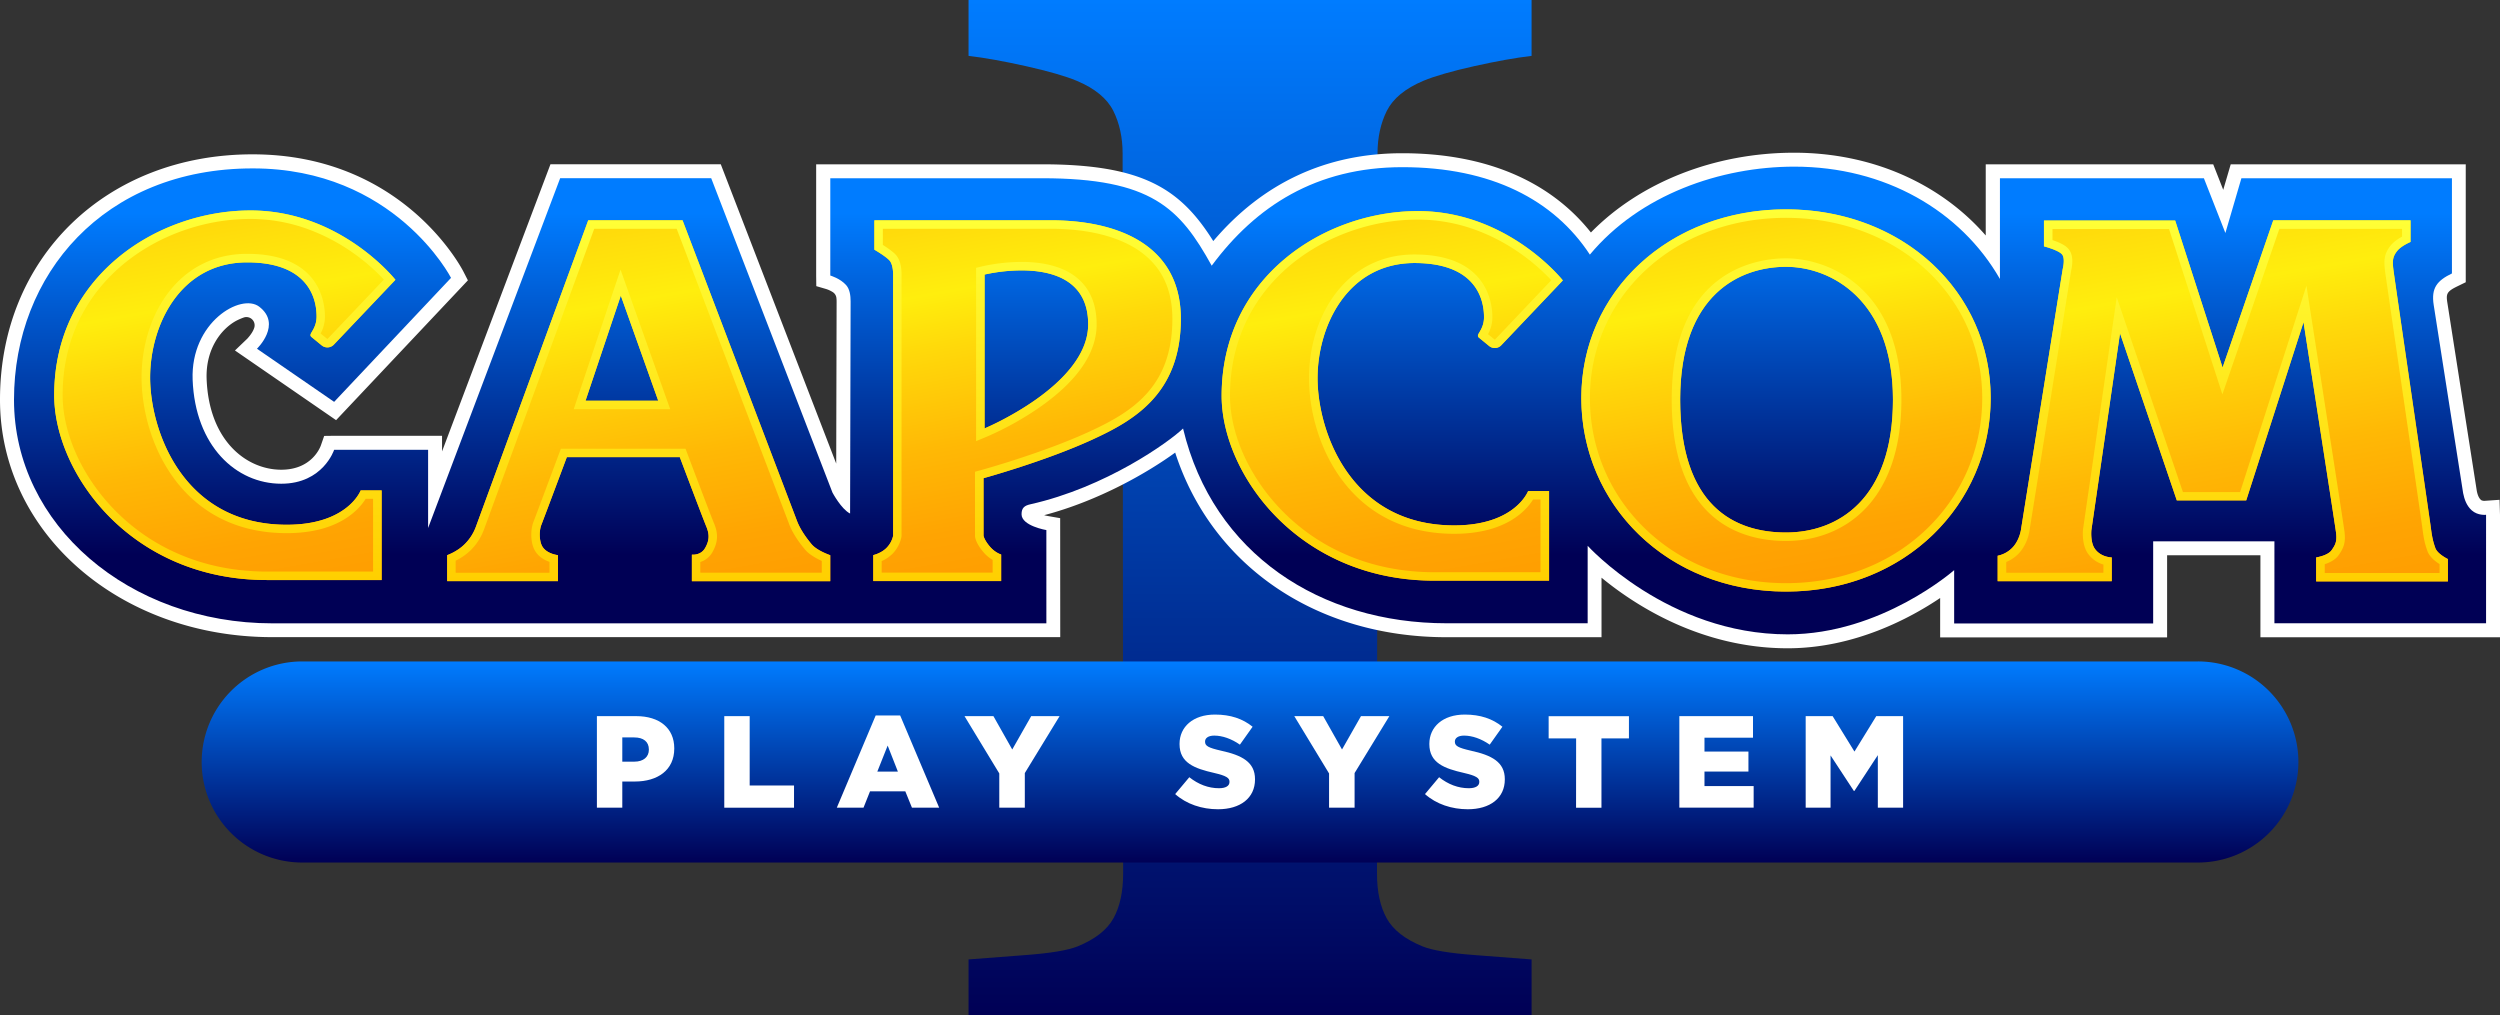 <svg id="Layer_1" data-name="Layer 1" xmlns="http://www.w3.org/2000/svg" xmlns:xlink="http://www.w3.org/1999/xlink" viewBox="0 0 3839 1559"><rect x="0" y="0" width="3839" height="1559" fill="#333333" stroke="none"/><defs><linearGradient id="Dégradé_sans_nom" x1="1919.6" y1="1557.89" x2="1919.6" y2="-1.11" gradientTransform="matrix(1, 0, 0, -1, 0, 1557.89)" gradientUnits="userSpaceOnUse"><stop offset="0" stop-color="#007cff"/><stop offset="1" stop-color="#005"/></linearGradient><linearGradient id="Dégradé_sans_nom_2" x1="396.05" y1="4134.36" x2="396.05" y2="4443.16" gradientTransform="translate(1523.5 -3118.66)" xlink:href="#Dégradé_sans_nom"/><linearGradient id="Dégradé_sans_nom_3" x1="1919.55" y1="583.79" x2="1919.55" y2="1301.99" gradientTransform="matrix(1, 0, 0, -1, 0, 1557.89)" gradientUnits="userSpaceOnUse"><stop offset="0.17" stop-color="#005"/><stop offset="0.9" stop-color="#007cff"/></linearGradient><linearGradient id="Dégradé_sans_nom_4" x1="3443.38" y1="609.44" x2="3329.92" y2="1252.91" gradientTransform="matrix(1, 0, 0, -1, 0, 1557.89)" gradientUnits="userSpaceOnUse"><stop offset="0" stop-color="#ff9d01"/><stop offset="0.15" stop-color="#ffa402"/><stop offset="0.37" stop-color="#ffb805"/><stop offset="0.63" stop-color="#ffd80a"/><stop offset="0.78" stop-color="#ffee0d"/><stop offset="1" stop-color="#ffd70b"/></linearGradient><linearGradient id="Dégradé_sans_nom_5" x1="3413.3" y1="665.09" x2="3413.3" y2="1219.59" gradientTransform="matrix(1, 0, 0, -1, 0, 1557.89)" gradientUnits="userSpaceOnUse"><stop offset="0" stop-color="#ffcf00"/><stop offset="1" stop-color="#ffff36"/></linearGradient><linearGradient id="Dégradé_sans_nom_6" x1="993.14" y1="615.69" x2="887.14" y2="1216.84" xlink:href="#Dégradé_sans_nom_4"/><linearGradient id="Dégradé_sans_nom_7" x1="980.8" y1="665.39" x2="980.8" y2="1219.59" xlink:href="#Dégradé_sans_nom_5"/><linearGradient id="Dégradé_sans_nom_8" x1="1611.75" y1="678.7" x2="1511.14" y2="1249.29" xlink:href="#Dégradé_sans_nom_4"/><linearGradient id="Dégradé_sans_nom_9" x1="1577.15" y1="665.59" x2="1577.15" y2="1219.59" xlink:href="#Dégradé_sans_nom_5"/><linearGradient id="Dégradé_sans_nom_10" x1="2794.31" y1="653.03" x2="2692.01" y2="1233.19" xlink:href="#Dégradé_sans_nom_4"/><linearGradient id="Dégradé_sans_nom_11" x1="2742.6" y1="649.49" x2="2742.6" y2="1236.39" xlink:href="#Dégradé_sans_nom_5"/><linearGradient id="Dégradé_sans_nom_12" x1="414.73" y1="636.97" x2="310.78" y2="1226.51" xlink:href="#Dégradé_sans_nom_4"/><linearGradient id="Dégradé_sans_nom_13" x1="345.2" y1="667.19" x2="345.2" y2="1234.69" xlink:href="#Dégradé_sans_nom_5"/><linearGradient id="Dégradé_sans_nom_14" x1="2207.43" y1="636.07" x2="2103.48" y2="1225.61" xlink:href="#Dégradé_sans_nom_4"/><linearGradient id="Dégradé_sans_nom_15" x1="2137.9" y1="666.19" x2="2137.9" y2="1233.69" xlink:href="#Dégradé_sans_nom_5"/></defs><path d="M2129.6,170.2q14.4-28.5,56.1-46.1,26.4-10.95,78-22.5,51-11.4,88.2-15.8V0H1487.3V85.8c24.7,2.9,54.2,8.2,88.2,15.8q51.6,11.55,78,22.5,41.7,17.55,56.1,46.1c9.5,19.1,14.3,41,14.3,65.9l.8,1105.2c0,27.9-4.9,50.7-14.8,68.7s-28.4,32.4-55.5,43.4c-14.7,5.9-41.2,10.3-79.7,13.2s-67.6,5.2-87.4,6.7V1559h864.6v-85.7q-29.7-2.25-87.4-6.7c-38.5-2.9-65-7.3-79.7-13.2-27.1-11-45.6-25.4-55.5-43.4s-14.8-40.8-14.8-68.7l.8-1105.2C2115.3,211.2,2120.1,189.3,2129.6,170.2Z" transform="translate(0 0)" style="fill:url(#Dégradé_sans_nom)"/><path id="rect4789" d="M464.1,1015.7H3375a154.37,154.37,0,0,1,154.4,154.4h0A154.37,154.37,0,0,1,3375,1324.5H464.1a154.37,154.37,0,0,1-154.4-154.4h0A154.43,154.43,0,0,1,464.1,1015.7Z" transform="translate(0 0)" style="fill-rule:evenodd;fill:url(#Dégradé_sans_nom_2)"/><path d="M916.7,1099.7H977c35.5,0,58.4,18.3,58.4,49.4v.4c0,33.1-25.5,50.6-60.5,50.6H955.6v40.2h-39V1099.7Zm57.4,69.9c13.9,0,22.3-7.2,22.3-18.3v-.4c0-12-8.4-18.5-22.5-18.5H955.6v37.2Z" transform="translate(0 0)" style="fill:#fff"/><path d="M1112.2,1099.7h39v106.5h68.1v34.1H1112.2Z" transform="translate(0 0)" style="fill:#fff"/><path d="M1344.7,1098.7h37.6l59.9,141.6h-41.8l-10.2-25.1H1336l-10,25.1h-41Zm34.1,86.2-15.7-40-15.9,40Z" transform="translate(0 0)" style="fill:#fff"/><path d="M1534.5,1187.7l-53.4-88h44.4l28.9,51.2,29.1-51.2h43.6l-53.4,87.4v53.2h-39.2Z" transform="translate(0 0)" style="fill:#fff"/><path d="M1804.6,1219.4l21.7-25.9c13.9,11,29.3,16.9,45.6,16.9,10.4,0,16.1-3.6,16.1-9.6v-.4c0-5.8-4.6-9-23.7-13.5-29.9-6.8-53-15.3-53-44.2v-.4c0-26.1,20.7-45,54.4-45,23.9,0,42.6,6.4,57.8,18.7l-19.5,27.5c-12.9-9-26.9-13.9-39.4-13.9-9.4,0-14.1,4-14.1,9v.4c0,6.4,4.8,9.2,24.3,13.7,32.3,7,52.4,17.5,52.4,43.8v.4c0,28.7-22.7,45.8-56.8,45.8C1845.6,1242.7,1821.9,1234.8,1804.6,1219.4Z" transform="translate(0 0)" style="fill:#fff"/><path d="M2040.9,1187.7l-53.4-88h44.4l28.9,51.2,29.1-51.2h43.6l-53.4,87.4v53.2h-39.2v-52.6Z" transform="translate(0 0)" style="fill:#fff"/><path d="M2188.2,1219.4l21.7-25.9c13.9,11,29.3,16.9,45.6,16.9,10.4,0,16.1-3.6,16.1-9.6v-.4c0-5.8-4.6-9-23.7-13.5-29.9-6.8-53-15.3-53-44.2v-.4c0-26.1,20.7-45,54.4-45,23.9,0,42.6,6.4,57.8,18.7l-19.5,27.5c-12.9-9-26.9-13.9-39.4-13.9-9.4,0-14.1,4-14.1,9v.4c0,6.4,4.8,9.2,24.3,13.7,32.3,7,52.4,17.5,52.4,43.8v.4c0,28.7-22.7,45.8-56.8,45.8C2229.2,1242.7,2205.5,1234.8,2188.2,1219.4Z" transform="translate(0 0)" style="fill:#fff"/><path d="M2420.3,1133.9h-42.2v-34.1h123.3v34.1h-42.2v106.5h-39l.1-106.5Z" transform="translate(0 0)" style="fill:#fff"/><path d="M2578.8,1099.7h113.1v33.1h-74.5v21.3h67.5v30.7h-67.5v22.3h75.5v33.1H2578.8Z" transform="translate(0 0)" style="fill:#fff"/><path d="M2773,1099.7h41.2l33.5,54.4,33.5-54.4h41.2v140.6h-38.8v-80.7l-36,55h-.8L2811,1160v80.3h-38.2V1099.7Z" transform="translate(0 0)" style="fill:#fff"/><path d="M1511.9,421.6V657.9S1671,591.6,1671,498.1c.1-115.6-159.1-76.5-159.1-76.5" transform="translate(0 0)" style="fill:#231f20"/><path d="M2742.6,409.7c-69.4,0-162.5,40.8-162.5,204s82.9,204,162.5,204,164.2-51,164.2-204-94.8-204-164.2-204" transform="translate(0 0)" style="fill:#231f20"/><polyline points="899.1 615.4 1010.8 615.4 953.3 453.9 899.1 615.4" style="fill:#231f20"/><path d="M585.9,890.8h-176C200,890.8,83.2,725.9,83.2,606.9c0-182.4,158-283.7,301.3-283.7,138.8,0,222.6,106.5,222.6,106.5L511.4,530.4s-5.1,2.6-9.3,2.6-10.2-4.3-10.2-4.3L480,518.5a4.49,4.49,0,0,1-3.4-4.3c0-3.4,9.3-11.9,9.3-28s-3.4-83.3-106.6-83.3-149,96.9-149,176.8,49.1,226.1,209.9,226.1c93.6,0,113.4-52.7,113.4-52.7h32.2V890.8Zm689,1.7H1062.5V851.7s13.5,1.7,20.3-10.2,6.8-21.3,1.7-33.2S1043.9,702,1043.9,702H870.3s-35.6,95.2-38.9,103.7-3.4,22.1,0,30.6c5.6,14.1,25.4,16.2,25.4,16.2v39.9H686.7V852.5s15.4-5.3,27-17a71.21,71.21,0,0,0,16.9-26.3L903.3,338.4h144.8l176,462.3c5.1,12.8,13.6,24.7,22.1,34.9s28.7,17,28.7,17Zm402.9-217.6c-72.3,33.4-167.5,59.5-167.5,59.5v88.4s.8,6,9.3,16.2,17.8,12.7,17.8,12.7v40.8H1341V852.6s11.9-2.6,20.3-11a38.12,38.12,0,0,0,10.2-18.7V423.3s.8-17-6-23.8-22.8-16.1-22.8-16.1V338.3h270.8c99.9,0,199.8,35.7,199.8,151.3S1740.4,646,1677.8,674.9Zm494.3-271c-103.2,0-149,96.9-149,176.8s49.1,226.1,209.9,226.1c93.6,0,113.4-52.7,113.4-52.7h32.2V891.8H2202.5c-209.9,0-326.7-164.9-326.7-283.8,0-182.5,158-283.7,301.3-283.7,138.8,0,222.6,106.5,222.6,106.5l-95.6,100.7s-5.1,2.5-9.3,2.5-10.2-4.2-10.2-4.2l-11.9-10.2s-3.4-.9-3.4-4.3,9.3-11.9,9.3-28C2278.8,471,2275.4,403.9,2172.1,403.9Zm570.5,504.5c-182.8,0-314.3-134.1-314.3-297.2s134.8-289.6,314.3-289.6,314.2,126.5,314.2,289.6S2925.4,908.4,2742.6,908.4Zm1016.5-15.6H3556.8V856s17.8-2.6,23.7-11,8.5-13.6,6.8-27.2-49.9-323-49.9-323l-88.1,273.6H3342.7l-87.2-256.6-44,302.5s-1.7,18.2,5.1,28.1c9.3,13.6,26.2,13.6,26.2,13.6v36.5H3067.6V853.4a43.19,43.19,0,0,0,24.1-14c10.2-11.9,11.9-27.2,11.9-27.2l63.9-399.1s3.8-14.9-.4-21.7c-4.5-7.2-28.4-13.2-28.4-13.2V338.6h201.5L3413,564.3l77.8-226.1h210.8v33.2s-14.1,5.9-20.3,13.6c-7.6,9.3-7.6,16.1-6,29.7s55.9,382.4,57.6,396.1,3.4,21.3,6.8,30.6,19.5,16.9,19.5,16.9v34.5Z" transform="translate(0 0)" style="fill:#231f20"/><path d="M1511.9,421.6V657.9S1671,591.6,1671,498.1c.1-115.6-159.1-76.5-159.1-76.5" transform="translate(0 0)" style="fill:#fff"/><path d="M2742.6,409.7c-69.4,0-162.5,40.8-162.5,204s82.9,204,162.5,204,164.2-51,164.2-204-94.8-204-164.2-204" transform="translate(0 0)" style="fill:#fff"/><polyline points="899.1 615.4 1010.8 615.4 953.3 453.9 899.1 615.4" style="fill:#fff"/><path d="M2745.1,995.5c-132.8,0-234.3-66-285.8-108.4v91.4H2221.1c-200.4,0-360.4-110.2-416.5-283.5-41.8,30.4-116.9,73.9-201.2,96.1a59.58,59.58,0,0,0,6.8,1.5l17.8,3.1.1,182.7H418.3C183.8,978.5,0,818.3,0,613.7,0,395.4,163.1,237,387.8,237c228.9,0,320,172.6,323.8,180l6.9,13.5L516.1,645.2l-155.3-107,19-18.2c5.7-6.3,9-11.7,10.5-16.3a12.63,12.63,0,0,0-16.1-16.1,94.37,94.37,0,0,0-10.5,4.5c-22.5,11.7-48.2,42.3-46.4,90.1,3.7,95.6,62,139.1,114.6,139.1,46.4,0,59.6-33.7,60.9-37.5l5-14.4,15.3-.2H678.8v24l166.5-441h261.5l177.3,459.7c.2-94.3.6-242.7.6-248.7a44.48,44.48,0,0,0-.3-5.7,12.21,12.21,0,0,0-5.4-8.8,44,44,0,0,0-10.1-4.8l-15.4-4.5-.2-16.1v-171h346.5c153.9,0,212.4,36.6,263.3,117.9,76-89.5,173.5-134.9,290.2-134.9,126.9,0,226.4,42,289.7,121.7,75.5-77.2,190.1-122.5,312.1-122.5,118.2,0,223.9,46.5,294.2,127.1V252.3h349.3l15.4,39.2,11.5-39.2h360.9V433.4l-12.1,5.9c-17.2,8.3-18.3,11.8-16.1,25.8L3803.4,754c1.3,6.5,3.3,11,6.4,13.7,1.4,1.2,4.3,1.5,5.5,1.4l23-1.6.7,23V978.6H3471.1V852.7H3327.8V978.8H2979.3V918.3C2933.4,949.2,2847.6,995.5,2745.1,995.5ZM2416.5,782.6l37.3,41c1.2,1.3,119.3,128.9,291.3,128.9,133.7,0,240.4-92.3,241.4-93.2l35.6-31.3V935.9h262.7V809.8H3514V935.6h282.1v-127a48.24,48.24,0,0,1-14.9-9c-13.5-12.1-17.9-27.6-20-38.2l-45.3-289.8c-5.5-35,9.2-52.9,27.7-64.5v-112H3457.8l-37.7,129-50.6-129H3092.4V508.9l-40.1-69.8c-58.1-101.3-169.2-161.7-297.1-161.7-119.8,0-231.1,47.6-297.5,127.4L2439.2,427l-15.9-24.2c-53.5-81.5-146.9-124.6-269.9-124.6-114.4,0-204.6,46.7-275.6,142.6l-19.9,26.8-16.2-29.2c-42.3-76.4-76.6-123.3-241.9-123.3H1296.2V409a66.09,66.09,0,0,1,19.3,15.1c8,9.2,11.9,22,11.9,39,0,8.8-.8,325.6-.8,325.6l-.1,34.7-31-15.6c-18.2-9.2-32.5-34-36.4-41.4l-1.1-2.3-180.9-469H875L677.5,818.5,636,810.9V712.2H526.6c-11.4,19.8-38.6,52.1-94.7,52.1-72.5,0-152.7-56.4-157.5-180.4C271.8,516,310.3,471.5,344,454.1c25.2-13,50.2-13.1,67.1-.2,18.2,13.9,22.7,30.1,23.3,41.2.8,13.5-3.8,25.8-9.2,35.4l85,58.5L666,423.8c-24.4-37.6-108.2-143.9-278-143.9-203.1,0-344.9,137.3-344.9,333.8,0,180.5,164.9,321.9,375.4,321.9H1585.4v-105c-20.6-7-38.1-20.3-38.1-40.9,0-13.4,5.3-30.6,30.3-36.2,108.2-24.4,202.3-89.9,224.3-111l27-25.9,8.7,36.4c41.8,174.4,188.8,282.7,383.8,282.7h195.3V782.6Z" transform="translate(0 0)" style="fill:#fff"/><path d="M692.6,426.7,513.1,617.1,394.6,535.5s38.9-37.4,3.4-64.6c-27.8-21.2-105.5,23.8-102.2,112.2,3.9,101.9,66.7,159.7,136.1,159.7,64.3,0,81.2-52.1,81.2-52.1H657.4V810.8L860.2,273.6h231.9l186.2,482.7s13.5,25.5,27.1,32.3c0,0,.8-316.7.8-325.6s-1.2-18.7-6.7-25c-9.1-10.5-24.5-14.9-24.5-14.9V273.7h325c168.5,0,211.8,45.9,260.7,134.3,67.5-91.2,160.4-151.3,292.9-151.3,136.4,0,232.8,50.4,287.8,134.3,76.9-92.3,200.8-135.1,314-135.1,139.2,0,255.6,67.7,315.7,172.5V273.7h313.2l33,84.1,24.6-84.1h323.3V419.9c-22.9,11.1-32.1,22.3-28,48.5l45.2,288.9c1.9,9.4,5.2,19.2,13.2,26.4,9.4,8.4,22,6.8,22,6.8V957.1h-325V831.3H3306.4V957.4H3000.8V875.5s-111.7,98.6-255.6,98.6c-184.2,0-307.2-136-307.2-136v119H2221.3c-192.8,0-358.4-106-404.6-299.1-21.9,21-118.5,90.3-234.5,116.4-9,2-13.5,5.5-13.5,15.3,0,17.9,38.1,24.3,38.1,24.3V957.2H418.4c-220.1,0-396.9-151.3-396.9-343.3S159.4,258.6,387.9,258.6c218.3-.2,304.7,168.1,304.7,168.1" transform="translate(0 0)" style="fill:url(#Dégradé_sans_nom_3)"/><path d="M3739.8,841.5c-3.4-9.3-5.1-17-6.8-30.6s-55.8-382.4-57.5-396-1.7-20.4,5.9-29.8c6.3-7.7,20.3-13.6,20.3-13.6V338.3H3490.9L3413,564.4l-72.8-225.7H3138.7v39.6s23.9,6.1,28.4,13.2c4.3,6.8.4,21.7.4,21.7l-63.9,399s-1.7,15.3-11.9,27.2a43.5,43.5,0,0,1-24.1,14v39.1h175.2V856s-16.9,0-26.2-13.7c-6.8-9.9-5.1-28-5.1-28l44-302.6,87.2,256.7h106.6l88-273.7s48.2,309.4,49.9,323-.8,18.7-6.8,27.2-23.7,11.1-23.7,11.1v36.8H3759V858.5C3759.2,858.5,3743.1,850.8,3739.8,841.5Z" transform="translate(0 0)" style="fill:url(#Dégradé_sans_nom_4)"/><path d="M3688.6,351.3v12.1c-5.6,3.1-12.7,7.7-17.4,13.5-11,13.5-10.5,24.9-8.7,39.6.9,7,14.6,100.8,29.1,200.2,13.6,93,27.6,189.2,28.4,195.8,1.8,14.3,3.7,23.1,7.5,33.5,2.3,6.5,7.6,12.6,15.8,18.3,1,.7,2,1.3,2.9,1.9v13.7H3569.9V866.4c7.3-2.4,16.2-6.6,21.3-13.9,7.8-11.1,11.1-19.4,9-36.2-1.7-13.6-48-310.7-50-323.4l-8.4-54.2L3525,490.9l-85.1,264.7h-87.8l-84.2-247.9-17.4-51.2-7.8,53.5-44,302.6v.6c-.4,3.8-1.7,23.5,7.3,36.5a43.87,43.87,0,0,0,24,17.2v12.6H3080.8V863a55.79,55.79,0,0,0,21-15.1c11.8-13.9,14.4-30.6,14.8-33.8l63.8-398.2c1.3-5.4,4.3-20.9-2.2-31.2-3.6-5.7-10.5-10.2-22.4-14.6-1.4-.5-2.7-1-4-1.4V351.8h179l69.9,216.7,12,37.1,12.7-36.9,74.8-217.3h188.4m13-13.1H3490.8L3413,564.4l-72.8-225.7H3138.7v39.6s23.9,6.1,28.4,13.2c4.3,6.8.4,21.7.4,21.7l-63.9,399s-1.7,15.3-11.9,27.2a43.5,43.5,0,0,1-24.1,14v39.1h175.2V856s-16.9,0-26.2-13.7c-6.8-9.9-5.1-28-5.1-28l44-302.6,87.2,256.7h106.6l88-273.7s48.2,309.4,49.9,323-.8,18.7-6.8,27.2-23.7,11.1-23.7,11.1v36.8H3759V858.5s-16.1-7.6-19.4-17-5.1-17-6.8-30.6-55.8-382.4-57.5-396-1.7-20.4,5.9-29.8c6.3-7.7,20.3-13.6,20.3-13.6V338.3Z" transform="translate(0 0)" style="fill:url(#Dégradé_sans_nom_5)"/><path d="M1246.2,835.5c-8.5-10.2-16.9-22.1-22-34.9L1048.1,338.2H903.3L730.7,809.1a73.13,73.13,0,0,1-17,26.4c-11.6,11.7-27,17-27,17v39.9H856.8V852.5s-19.8-2-25.4-16.2c-3.4-8.5-3.4-22.1,0-30.6s39-103.7,39-103.7h173.5s35.6,94.3,40.6,106.3,5.1,21.3-1.7,33.2-20.3,10.2-20.3,10.2v40.8H1275V852.6C1274.9,852.5,1254.6,845.7,1246.2,835.5ZM899.1,615.4l54.2-161.5,57.5,161.5Z" transform="translate(0 0)" style="fill:url(#Dégradé_sans_nom_6)"/><path d="M1039.1,351.3l172.9,454v.2c4.8,12,12.7,24.6,24.1,38.3,6.7,8,17.9,14,25.8,17.5v18.1H1075.4V863a32.4,32.4,0,0,0,18.6-15.1c8.6-15.1,9.3-28.4,2.3-44.7-3.9-9.2-28.2-73.2-40.4-105.7l-3.2-8.4H861.3l-3.2,8.5c-.4,1-35.5,95.2-38.8,103.4-4.6,11.5-4.6,28.8,0,40.2,5,12.5,15.9,18.6,24.5,21.6v16.7H699.7V861A89.64,89.64,0,0,0,723,844.7a86.52,86.52,0,0,0,20.1-31.3L912.5,351.3h126.6M881,628.4h148.2L1023,611,965.5,449.5l-12.6-35.4-12,35.6L886.7,611.2,881,628.4m167.1-290.1H903.3L730.7,809.1a73.13,73.13,0,0,1-17,26.4c-11.6,11.7-27,17-27,17v39.9H856.8V852.5s-19.8-2-25.4-16.2c-3.4-8.5-3.4-22.1,0-30.6s39-103.7,39-103.7h173.5s35.6,94.3,40.6,106.3,5.1,21.3-1.7,33.2c-5.2,9.2-14.5,10.3-18.5,10.3a14.88,14.88,0,0,1-1.9-.1v40.8h212.5V852.6s-20.4-6.8-28.8-17-16.9-22.1-22-34.9l-176-462.4Zm-149,277.1,54.2-161.5,57.5,161.5Z" transform="translate(0 0)" style="fill:url(#Dégradé_sans_nom_7)"/><path d="M1613.5,338.3H1342.7v45.1s16.1,9.3,22.8,16.1,6,23.8,6,23.8V822.7a38.12,38.12,0,0,1-10.2,18.7c-8.5,8.5-20.3,11-20.3,11v39.9h196.4V851.5s-9.3-2.5-17.8-12.7-9.3-16.2-9.3-16.2V734.3s95.3-26.2,167.6-59.5c62.7-28.9,135.4-69.7,135.4-185.2S1713.4,338.3,1613.5,338.3ZM1511.9,657.9V421.6S1671,382.5,1671,498.1C1671.1,591.6,1511.9,657.9,1511.9,657.9Z" transform="translate(0 0)" style="fill:url(#Dégradé_sans_nom_8)"/><path d="M1613.5,351.3c53.6,0,98.7,10.5,130.5,30.3,17.7,11.1,31.5,25.2,40.8,41.9,10.3,18.5,15.5,40.7,15.5,66.1,0,105.6-63.2,143.6-127.9,173.4-70.5,32.5-164.7,58.6-165.6,58.8l-9.6,2.6v99.1l.1.9c.3,2.3,2.1,10.6,12.2,22.7a54.28,54.28,0,0,0,14.8,12.7v19.5H1353.9V861.6a53.77,53.77,0,0,0,16.5-11.1,51.41,51.41,0,0,0,13.8-25.8l.2-1.1V423.5a91.78,91.78,0,0,0-.5-11.2c-1.2-9.7-4.3-17.1-9.2-22h0c-4.9-4.9-13.2-10.5-19-14.2V351.3h257.8M1498.9,677.4l18-7.5a473,473,0,0,0,82.1-46.2c56.4-40.1,85-82.3,85-125.6,0-61.8-40.9-95.9-115.3-95.9a284.41,284.41,0,0,0-59.9,6.7l-9.9,2.4V677.4m114.6-339.1H1342.7v45.1s16.1,9.3,22.8,16.1,6,23.8,6,23.8V822.7a38.12,38.12,0,0,1-10.2,18.7c-8.5,8.5-20.3,11-20.3,11v39.9h196.4V851.5s-9.3-2.5-17.8-12.7-9.3-16.2-9.3-16.2V734.3s95.3-26.2,167.6-59.5c62.7-28.9,135.4-69.7,135.4-185.2s-99.9-151.3-199.8-151.3ZM1511.9,657.9V421.6a264.58,264.58,0,0,1,56.8-6.4c45.7,0,102.3,13.9,102.3,82.9.1,93.5-159.1,159.8-159.1,159.8Z" transform="translate(0 0)" style="fill:url(#Dégradé_sans_nom_9)"/><path d="M2742.6,321.5c-179.5,0-314.3,126.5-314.3,289.7s131.4,297.2,314.3,297.2,314.3-134.1,314.3-297.2S2922.1,321.5,2742.6,321.5Zm0,496.2c-79.6,0-162.5-40.8-162.5-204s93.1-204,162.5-204,164.2,51,164.2,204S2822.2,817.7,2742.6,817.7Z" transform="translate(0 0)" style="fill:url(#Dégradé_sans_nom_10)"/><path d="M2742.6,334.5c83.2,0,159.8,28.5,215.6,80.2,55.3,51.2,85.7,121,85.7,196.5,0,76.5-30,147.7-84.6,200.5a290.23,290.23,0,0,1-95.2,61.2c-37.7,15-78.5,22.6-121.4,22.6s-83.7-7.6-121.4-22.6a289.19,289.19,0,0,1-95.2-61.2c-54.6-52.8-84.6-124-84.6-200.5,0-75.5,30.4-145.3,85.7-196.5,55.6-51.8,132.2-80.2,215.4-80.2m0,496.2c85.7,0,177.2-57,177.2-217,0-171.3-111.4-217-177.2-217-41.2,0-175.5,15.6-175.5,217,0,188.8,110,217,175.5,217m0-509.2c-179.5,0-314.3,126.5-314.3,289.7s131.4,297.2,314.3,297.2,314.3-134.1,314.3-297.2-134.8-289.7-314.3-289.7Zm0,496.2c-79.6,0-162.5-40.8-162.5-204s93.1-204,162.5-204,164.2,51,164.2,204-84.6,204-164.2,204Z" transform="translate(0 0)" style="fill:url(#Dégradé_sans_nom_11)"/><path d="M477.9,517.2,494,530.4a13.66,13.66,0,0,0,18.7-1.2l94.5-99.5S523.4,323.2,384.6,323.2c-143.3,0-301.3,101.2-301.3,283.7,0,119,116.8,283.8,326.7,283.8H586.1V753.1H553.9s-19.8,52.7-113.4,52.7c-160.8,0-209.9-146.2-209.9-226.1s45.7-176.8,149-176.8S486.2,470,486.2,486.2s-9.3,24.6-9.3,28A3.19,3.19,0,0,0,477.9,517.2Z" transform="translate(0 0)" style="fill:url(#Dégradé_sans_nom_12)"/><path d="M384.5,336.2a258.67,258.67,0,0,1,88.4,15.7,297.3,297.3,0,0,1,66.8,34.7,311.42,311.42,0,0,1,49.8,42.7l-86.3,90.9a.59.59,0,0,1-.5.2.76.76,0,0,1-.5-.2l-9.9-8.1a53.56,53.56,0,0,0,6.7-26c0-22.6-8.6-96.3-119.6-96.3-106.3,0-162,95.5-162,189.8,0,96.1,59.4,239.1,222.9,239.1,79.3,0,110.8-35.9,121.2-52.7h11.4V877.7h-163c-48,0-93.3-8.9-134.5-26.6a307.34,307.34,0,0,1-98.3-66.9c-25.5-25.8-46.4-56.2-60.5-88.1-13.4-30.2-20.4-61.1-20.4-89.3,0-41.7,8.6-80.6,25.6-115.6,15.6-32.2,38.1-60.7,66.6-84.7,53.4-44.6,124.8-70.3,196.1-70.3m0-13c-143.3,0-301.3,101.2-301.3,283.7,0,119,116.8,283.8,326.7,283.8H586V753.1H553.8S534,805.8,440.4,805.8c-160.8,0-209.9-146.2-209.9-226.1s45.7-176.8,149-176.8S486.1,470,486.1,486.2s-9.3,24.6-9.3,28a3.69,3.69,0,0,0,1.1,2.9L494,530.3a13.77,13.77,0,0,0,18.7-1.2l94.5-99.5c-.1.1-83.9-106.4-222.7-106.4Z" transform="translate(0 0)" style="fill:url(#Dégradé_sans_nom_13)"/><path d="M2270.6,518.1l16.1,13.2a13.66,13.66,0,0,0,18.7-1.2l94.5-99.5s-83.8-106.5-222.6-106.5C2034,324.1,1876,425.3,1876,607.8c0,119,116.8,283.8,326.7,283.8h176.1V754.1h-32.2s-19.8,52.7-113.4,52.7c-160.8,0-209.9-146.2-209.9-226.1s45.7-176.8,149-176.8,106.6,67.1,106.6,83.3-9.3,24.6-9.3,28A3.23,3.23,0,0,0,2270.6,518.1Z" transform="translate(0 0)" style="fill:url(#Dégradé_sans_nom_14)"/><path d="M2177.2,337.2a258.67,258.67,0,0,1,88.4,15.7,297.3,297.3,0,0,1,66.8,34.7,311.42,311.42,0,0,1,49.8,42.7l-86.3,90.9a.59.59,0,0,1-.5.2.76.76,0,0,1-.5-.2l-9.9-8.1a53.56,53.56,0,0,0,6.7-26c0-22.6-8.6-96.3-119.6-96.3-106.3,0-162,95.5-162,189.8,0,96.1,59.4,239.1,222.9,239.1,79.3,0,110.8-35.9,121.2-52.7h11.4V878.7H2202.5c-48,0-93.3-8.9-134.5-26.6a307.34,307.34,0,0,1-98.3-66.9c-25.5-25.8-46.4-56.2-60.5-88.1-13.4-30.2-20.4-61.1-20.4-89.3,0-41.7,8.6-80.6,25.6-115.6,15.6-32.2,38.1-60.7,66.6-84.7,53.5-44.6,125-70.3,196.2-70.3m0-13c-143.3,0-301.3,101.2-301.3,283.7,0,119,116.8,283.8,326.7,283.8h176.1V754.1h-32.2s-19.8,52.7-113.4,52.7c-160.8,0-209.9-146.2-209.9-226.1s45.7-176.8,149-176.8,106.6,67.1,106.6,83.3-9.3,24.6-9.3,28a3.69,3.69,0,0,0,1.1,2.9l16.1,13.2a13.77,13.77,0,0,0,18.7-1.2l94.5-99.5c-.1.1-83.9-106.4-222.7-106.4Z" transform="translate(0 0)" style="fill:url(#Dégradé_sans_nom_15)"/></svg>